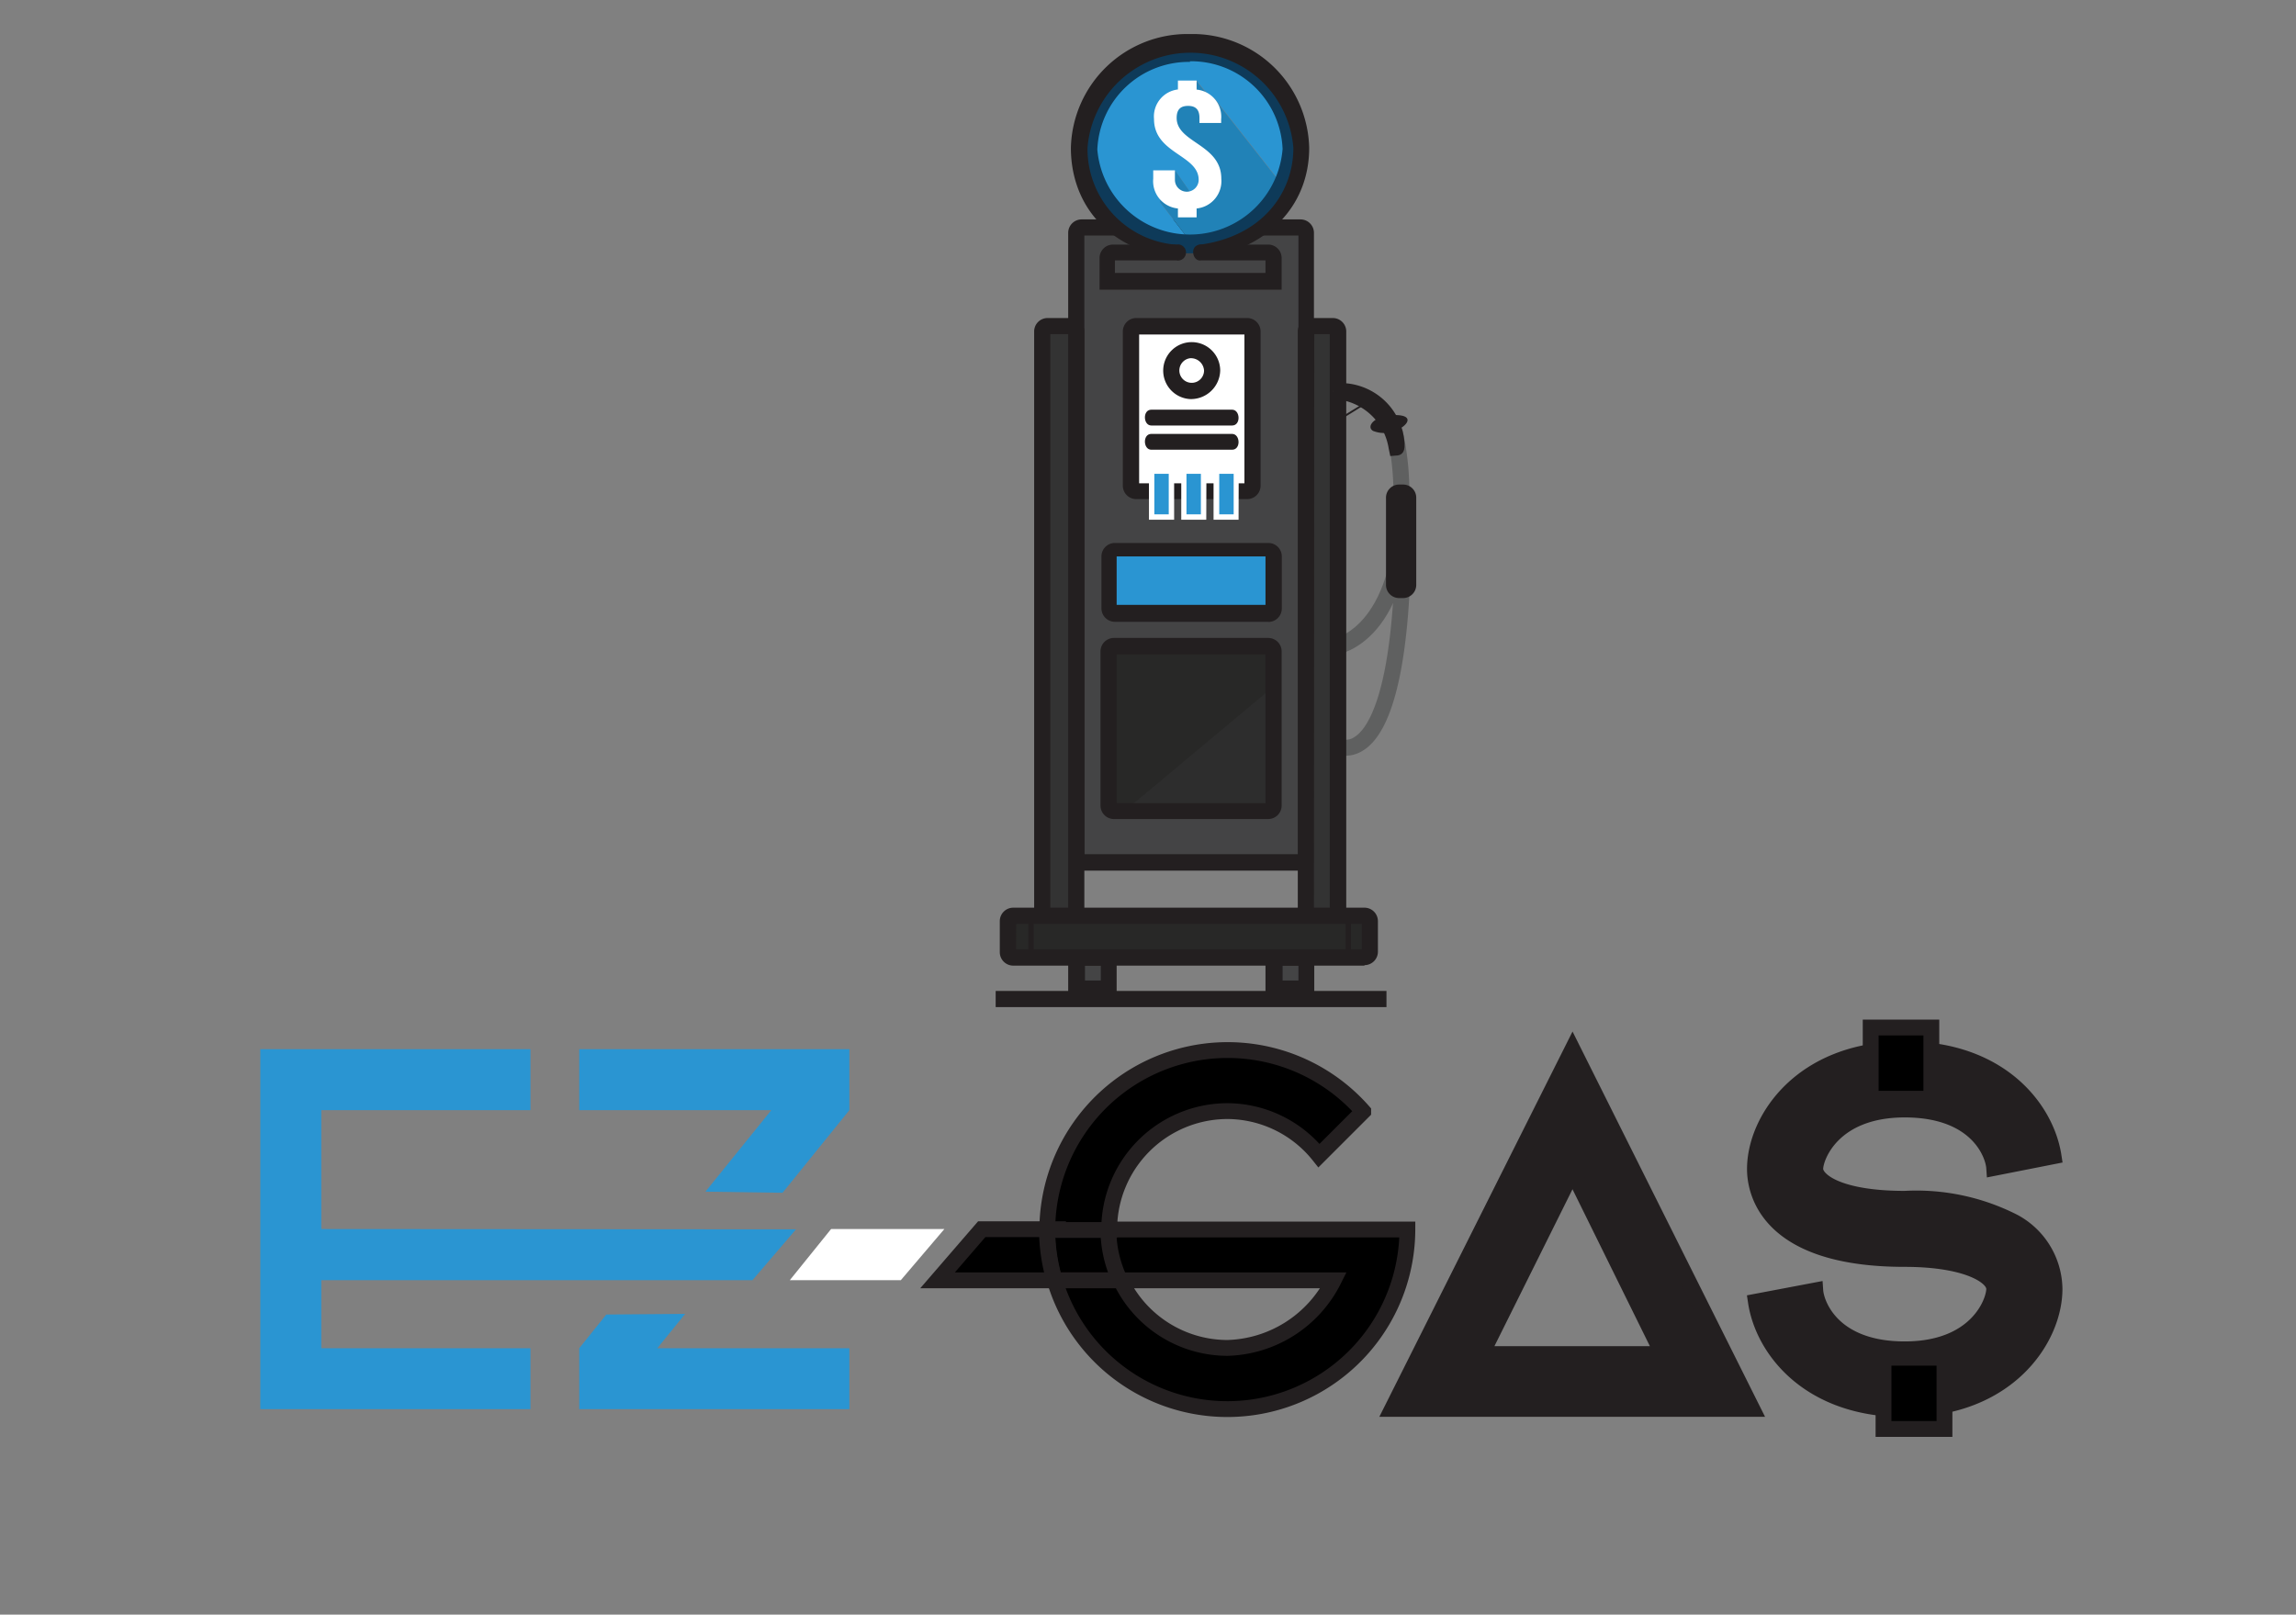<svg id="Layer_1" data-name="Layer 1" xmlns="http://www.w3.org/2000/svg" xmlns:xlink="http://www.w3.org/1999/xlink" viewBox="0 0 145 102"><rect x="0" y="0" width="145" height="102" fill="#808080" stroke="none"/><defs><style>.cls-1,.cls-6{fill:none;}.cls-2{clip-path:url(#clip-path);}.cls-3{clip-path:url(#clip-path-2);}.cls-4{fill:#2a95d2;}.cls-5{fill:#231f20;}.cls-6{stroke:#231f20;stroke-miterlimit:10;}.cls-7{fill:#fff;}.cls-8{fill:#333;}.cls-9{fill:#444445;}.cls-10{opacity:0.23;}.cls-11{clip-path:url(#clip-path-4);}.cls-12{fill:#06445e;}.cls-13{fill:#0e3a59;}.cls-14{fill:#5f6060;}.cls-15{fill:#282827;}.cls-16{fill:#2d2d2d;}</style><clipPath id="clip-path"><polyline class="cls-1" points="157 -540 157 228 -926 228 -926 -540"/></clipPath><clipPath id="clip-path-2"><rect class="cls-1" x="16.44" y="66.28" width="17.06" height="22.74"/></clipPath><clipPath id="clip-path-4"><rect class="cls-1" x="73.27" y="5.08" width="7.61" height="10.64"/></clipPath></defs><g class="cls-2"><g class="cls-3"><g class="cls-3"><polygon class="cls-4" points="33.5 85.17 33.5 89.02 16.44 89.02 16.44 85.17 16.44 82.41 16.44 78.56 16.44 70.13 16.44 68.2 16.44 66.28 33.5 66.28 33.5 70.13 20.29 70.13 20.29 77.64 20.29 81.5 20.29 85.17 33.5 85.17"/></g></g><path class="cls-5" d="M110.66,89H87.92L99.31,66.28ZM93.57,85.54H105L99.31,74Z"/><path class="cls-6" d="M110.66,89H87.92L99.31,66.28ZM93.57,85.54H105L99.31,74Z"/><path class="cls-5" d="M129.75,81.42c0,3.16-2.95,7.6-9.46,7.6-6,0-8.94-3.72-9.4-6.79l3.75-.71c.06.9,1.09,3.72,5.65,3.72s5.65-3,5.65-3.82-1.77-1.89-5.65-1.89c-8.78,0-9.46-4.34-9.46-5.68,0-3.13,2.95-7.57,9.46-7.57,6,0,8.93,3.72,9.4,6.76l-3.75.74c-.06-.9-1.09-3.69-5.65-3.69s-5.65,3-5.65,3.75,1.49,1.89,5.65,1.89a13.54,13.54,0,0,1,6.89,1.46,4.88,4.88,0,0,1,2.57,4.22"/><path class="cls-6" d="M129.75,81.42c0,3.16-2.95,7.6-9.46,7.6-6,0-8.94-3.72-9.4-6.79l3.75-.71c.06.9,1.09,3.72,5.65,3.72s5.65-3,5.65-3.82-1.77-1.89-5.65-1.89c-8.78,0-9.46-4.34-9.46-5.68,0-3.13,2.95-7.57,9.46-7.57,6,0,8.93,3.72,9.4,6.76l-3.75.74c-.06-.9-1.09-3.69-5.65-3.69s-5.65,3-5.65,3.75,1.49,1.89,5.65,1.89a13.54,13.54,0,0,1,6.89,1.46A4.88,4.88,0,0,1,129.75,81.42Z"/><polygon class="cls-4" points="43.27 83 38.29 83.04 36.58 85.17 36.58 89.02 53.64 89.02 53.64 85.17 41.51 85.17 43.27 83"/><polygon class="cls-4" points="44.55 75.28 49.42 75.35 53.64 70.13 53.64 66.28 36.58 66.28 36.58 70.13 48.71 70.13 44.55 75.28"/><polygon class="cls-4" points="50.27 77.66 19.52 77.64 19.52 80.87 47.52 80.87 50.27 77.66"/><path d="M70.05,77.67H66.14v0a11.24,11.24,0,0,0,.47,3.21h4.17a7.44,7.44,0,0,1-.73-3.21"/><path class="cls-6" d="M70.05,77.67H66.14v0a11.24,11.24,0,0,0,.47,3.21h4.17A7.44,7.44,0,0,1,70.05,77.67Z"/><path d="M85,77.67h-15a7.43,7.43,0,0,0,.73,3.21H84.22a7.74,7.74,0,0,1-6.7,4.27,7.47,7.47,0,0,1-6.74-4.27H66.61a11.37,11.37,0,0,0,22.27-3.21Z"/><path class="cls-6" d="M85,77.67h-15a7.43,7.43,0,0,0,.73,3.21H84.22a7.74,7.74,0,0,1-6.7,4.27,7.47,7.47,0,0,1-6.74-4.27H66.61a11.37,11.37,0,0,0,22.27-3.21Z"/><path d="M77.53,70.19A7.44,7.44,0,0,1,83.3,73l2.79-2.79a11.39,11.39,0,0,0-19.95,7.49h3.91a7.48,7.48,0,0,1,7.48-7.46"/><path class="cls-6" d="M77.53,70.19A7.44,7.44,0,0,1,83.3,73l2.79-2.79a11.39,11.39,0,0,0-19.95,7.49h3.91A7.48,7.48,0,0,1,77.53,70.19Z"/><path d="M66.14,77.65H62l-2.79,3.23h7.38a11.25,11.25,0,0,1-.47-3.21v0"/><path class="cls-6" d="M66.14,77.65H62l-2.79,3.23h7.38a11.25,11.25,0,0,1-.47-3.21Z"/><polygon class="cls-7" points="52.5 77.64 52.47 77.66 49.88 80.87 56.89 80.87 59.64 77.64 52.5 77.64"/><rect x="118.14" y="64.91" width="3.83" height="4.5"/><rect class="cls-6" x="118.14" y="64.91" width="3.83" height="4.5"/><rect x="118.95" y="85.77" width="3.85" height="4.5"/><rect class="cls-6" x="118.95" y="85.77" width="3.85" height="4.5"/><rect class="cls-5" x="69.86" y="34.56" width="10.81" height="4.01"/><polygon class="cls-8" points="80.34 17.57 80.34 15.76 69.9 15.73 69.9 17.43 80.34 17.57"/><path class="cls-9" d="M82.47,54.11V14.71a.34.34,0,0,0-.34-.34H68.31a.34.34,0,0,0-.34.34v39.4a.34.34,0,0,0,.34.34H82.13a.34.34,0,0,0,.34-.34"/><path class="cls-5" d="M82.13,55H68.31a.85.85,0,0,1-.85-.85V14.71a.85.85,0,0,1,.85-.85H82.13a.85.85,0,0,1,.85.85v39.4a.85.85,0,0,1-.85.85m-13.64-1H82V14.88H68.48Z"/><path class="cls-4" d="M74.23,10.8l1.27,1.83.55-1.34-.79-1.68L74,8.74l.07-2.39,1.48-1.27.93,1.13h.21l4.21,5.36a6.32,6.32,0,1,0-6,4.19,6.54,6.54,0,0,0,.66,0l-2.31-3Z"/><path class="cls-4" d="M80.88,11.57,76.67,6.22h-.21l-.93-1.13L74.06,6.35,74,8.74l1.27.87.79,1.68-.55,1.34L74.23,10.8l-1,1.93,2.31,3a6.33,6.33,0,0,0,5.3-4.16"/><g class="cls-10"><g class="cls-11"><path class="cls-12" d="M80.88,11.57,76.67,6.22h-.21l-.93-1.13L74.06,6.35,74,8.74l1.27.87.79,1.68-.55,1.34L74.23,10.8l-1,1.93,2.31,3a6.33,6.33,0,0,0,5.3-4.16"/></g></g><path class="cls-7" d="M74.39,5.66V5.09h1.18v.57a1.72,1.72,0,0,1,1.55,1.87v.24H75.75V7.45c0-.55-.26-.76-.72-.76s-.72.21-.72.76c0,1.58,2.82,1.65,2.82,3.84a1.74,1.74,0,0,1-1.56,1.88v.56H74.39v-.56a1.73,1.73,0,0,1-1.56-1.88v-.53h1.37v.6a.75.75,0,0,0,1.5,0c0-1.58-2.82-1.65-2.82-3.84a1.72,1.72,0,0,1,1.52-1.87"/><path class="cls-13" d="M75.16,16a6.81,6.81,0,0,1-6.88-6.55A6.88,6.88,0,0,1,82,9.41,6.81,6.81,0,0,1,75.16,16m0-12.09a5.78,5.78,0,0,0-5.86,5.54A5.87,5.87,0,0,0,81,9.41a5.78,5.78,0,0,0-5.86-5.54"/><path class="cls-14" d="M84.47,41.31l-.15-1,.08.5-.08-.5s4-.79,3.82-9.28l1,0c.22,9.46-4.48,10.28-4.68,10.31"/><rect class="cls-9" x="67.98" y="60.45" width="2.04" height="1.98"/><path class="cls-5" d="M70.52,62.94H67.46v-3h3.06Zm-2-1h1V61h-1Z"/><path class="cls-14" d="M85,47.75a1.73,1.73,0,0,1-.87-.22l.51-.88a.9.9,0,0,0,.88-.08c.78-.46,2.6-2.68,2.6-13.24h1c0,8.2-1.06,13-3.14,14.14a2,2,0,0,1-1,.27"/><rect class="cls-9" x="80.43" y="60.45" width="2.04" height="1.98"/><path class="cls-5" d="M83,62.94H79.92v-3H83Zm-2-1h1V61h-1Z"/><path class="cls-8" d="M82.81,20.6h1.36a.34.34,0,0,1,.34.34V57.51a.34.34,0,0,1-.34.34H82.81a.34.34,0,0,1-.34-.34V20.94a.34.34,0,0,1,.34-.34"/><path class="cls-5" d="M84.16,58.36H82.81a.85.85,0,0,1-.85-.85V20.94a.85.85,0,0,1,.85-.85h1.36a.85.85,0,0,1,.85.85V57.51a.85.85,0,0,1-.85.85m-1.19-1h1V21.11H83Z"/><path class="cls-8" d="M67.63,20.6H66.16a.34.34,0,0,0-.34.34V57.51a.34.34,0,0,0,.34.34h1.47a.34.34,0,0,0,.34-.34V20.94a.34.34,0,0,0-.34-.34"/><path class="cls-5" d="M67.64,58.36H66.16a.85.85,0,0,1-.85-.85V20.94a.85.85,0,0,1,.85-.85h1.47a.85.85,0,0,1,.85.85V57.51a.85.85,0,0,1-.85.85m-1.3-1h1.13V21.11H66.33Z"/><path class="cls-15" d="M86.17,57.85H64a.34.34,0,0,0-.34.34v1.93a.34.34,0,0,0,.34.34H86.17a.34.34,0,0,0,.34-.34V58.19a.34.34,0,0,0-.34-.34"/><path class="cls-5" d="M86.17,61H64a.85.85,0,0,1-.86-.85V58.19a.85.85,0,0,1,.86-.85H86.17a.85.85,0,0,1,.85.85v1.93a.85.85,0,0,1-.85.85m-22-1H86V58.36H64.18Z"/><rect class="cls-5" x="62.88" y="62.6" width="24.68" height="1.02"/><path class="cls-5" d="M80.09,15.45H75.85c-.77,0-.55,1.1,0,1h4.07v.79H70.41v-.79h3.88a.51.51,0,1,0,0-1h-4a.85.85,0,0,0-.85.85v2H80.94v-2a.85.85,0,0,0-.85-.85"/><path class="cls-5" d="M75.16,2.15a7.37,7.37,0,0,0-7.53,7.19c0,3.28,2,6.25,6.33,6.95a1,1,0,0,1,0-.27l.33-.56a6.07,6.07,0,0,1-5.61-6.12,6.52,6.52,0,0,1,13,0c0,2.88-2,5.63-6,6.13,0,.35.29.59.16.92,4.71-.79,6.84-3.77,6.84-7.05a7.37,7.37,0,0,0-7.53-7.19"/><rect class="cls-16" x="70.01" y="41.15" width="10.42" height="9.74"/><polygon class="cls-15" points="80.09 40.81 70.35 40.81 70.01 50.89 71.43 50.89 80.44 43.36 80.09 40.81"/><path class="cls-7" d="M80.1,38.77H70.41a.34.34,0,0,1-.34-.34V35.15a.34.34,0,0,1,.34-.34H80.1a.34.34,0,0,1,.34.34v3.29a.34.34,0,0,1-.34.34"/><path class="cls-5" d="M80.1,39.28H70.41a.85.85,0,0,1-.85-.85V35.15a.85.85,0,0,1,.85-.85H80.1a.85.85,0,0,1,.85.85v3.29a.85.85,0,0,1-.85.85"/><path class="cls-5" d="M80.09,51.74H70.35a.85.85,0,0,1-.85-.85V41.15a.85.85,0,0,1,.85-.85h9.74a.85.85,0,0,1,.85.85v9.74a.85.85,0,0,1-.85.85m-9.57-1h9.4v-9.4h-9.4Z"/><path class="cls-7" d="M78.1,31H72.43a1,1,0,0,1-1-1V21.6a1,1,0,0,1,1-1H78.1a1,1,0,0,1,1,1V30a1,1,0,0,1-1,1"/><path class="cls-5" d="M78.76,31.53h-7a.85.85,0,0,1-.85-.85V20.94a.85.85,0,0,1,.85-.85h7a.85.85,0,0,1,.85.85v9.74a.85.85,0,0,1-.85.85m-6.82-1h6.65v-9.4H71.94Z"/><rect class="cls-4" x="72.73" y="29.76" width="1.24" height="2.9"/><path class="cls-7" d="M74.15,32.83H72.56V29.59h1.59Zm-1.25-.34h.91V29.93H72.9Z"/><rect class="cls-4" x="74.77" y="29.76" width="1.24" height="2.9"/><path class="cls-7" d="M76.18,32.83H74.6V29.59h1.59Zm-1.25-.34h.91V29.93h-.91Z"/><rect class="cls-4" x="76.81" y="29.76" width="1.25" height="2.9"/><path class="cls-7" d="M78.22,32.83H76.64V29.59h1.59ZM77,32.49h.91V29.93H77Z"/><path class="cls-5" d="M77.81,28.41h-5.1c-.52,0-.56-1,0-1h5.1c.52,0,.57,1,0,1"/><path class="cls-5" d="M77.81,26.88h-5.1c-.52,0-.56-1,0-1h5.1c.52,0,.57,1,0,1"/><path class="cls-7" d="M76.55,23.42a1.39,1.39,0,1,1-1.39-1.29,1.34,1.34,0,0,1,1.39,1.29"/><path class="cls-5" d="M75.16,25.21a1.8,1.8,0,1,1,1.9-1.8,1.85,1.85,0,0,1-1.9,1.8m0-2.58a.78.78,0,1,0,.88.78.83.83,0,0,0-.88-.78"/><rect class="cls-5" x="84.98" y="57.85" width="0.34" height="2.6"/><rect class="cls-5" x="64.94" y="58.02" width="0.34" height="2.6"/><path class="cls-14" d="M89,31.43l-1-.09a17,17,0,0,0-.44-4l1-.23A17.68,17.68,0,0,1,89,31.43"/><path class="cls-7" d="M88,31.46v5.47a.32.32,0,0,0,.3.34h.31a.32.32,0,0,0,.3-.34V31.46a.32.32,0,0,0-.3-.34h-.31a.32.32,0,0,0-.3.34"/><path class="cls-5" d="M88.64,37.78h-.31a.83.83,0,0,1-.8-.85V31.46a.83.83,0,0,1,.8-.85h.31a.83.83,0,0,1,.8.85v5.47a.83.83,0,0,1-.8.85"/><path class="cls-7" d="M84.16,24.71a4.24,4.24,0,0,1,4,3.52,3.58,3.58,0,0,0-4-3.52"/><path class="cls-5" d="M87.8,28.81l-.1-.48a3.69,3.69,0,0,0-3.53-3.12v-1h.18A4.05,4.05,0,0,1,88.7,28c0,.17.06.69-.43.77Z"/><path class="cls-5" d="M86.71,27.22a1.88,1.88,0,0,0,1.39,0c.79-.29,1.29-1,0-1s-1.85.72-1.39,1"/><polyline class="cls-5" points="86.73 25.23 86.52 25.23 84.5 26.47 84.73 26.47"/><rect class="cls-4" x="70.52" y="35.15" width="9.4" height="3.06"/></g></svg>